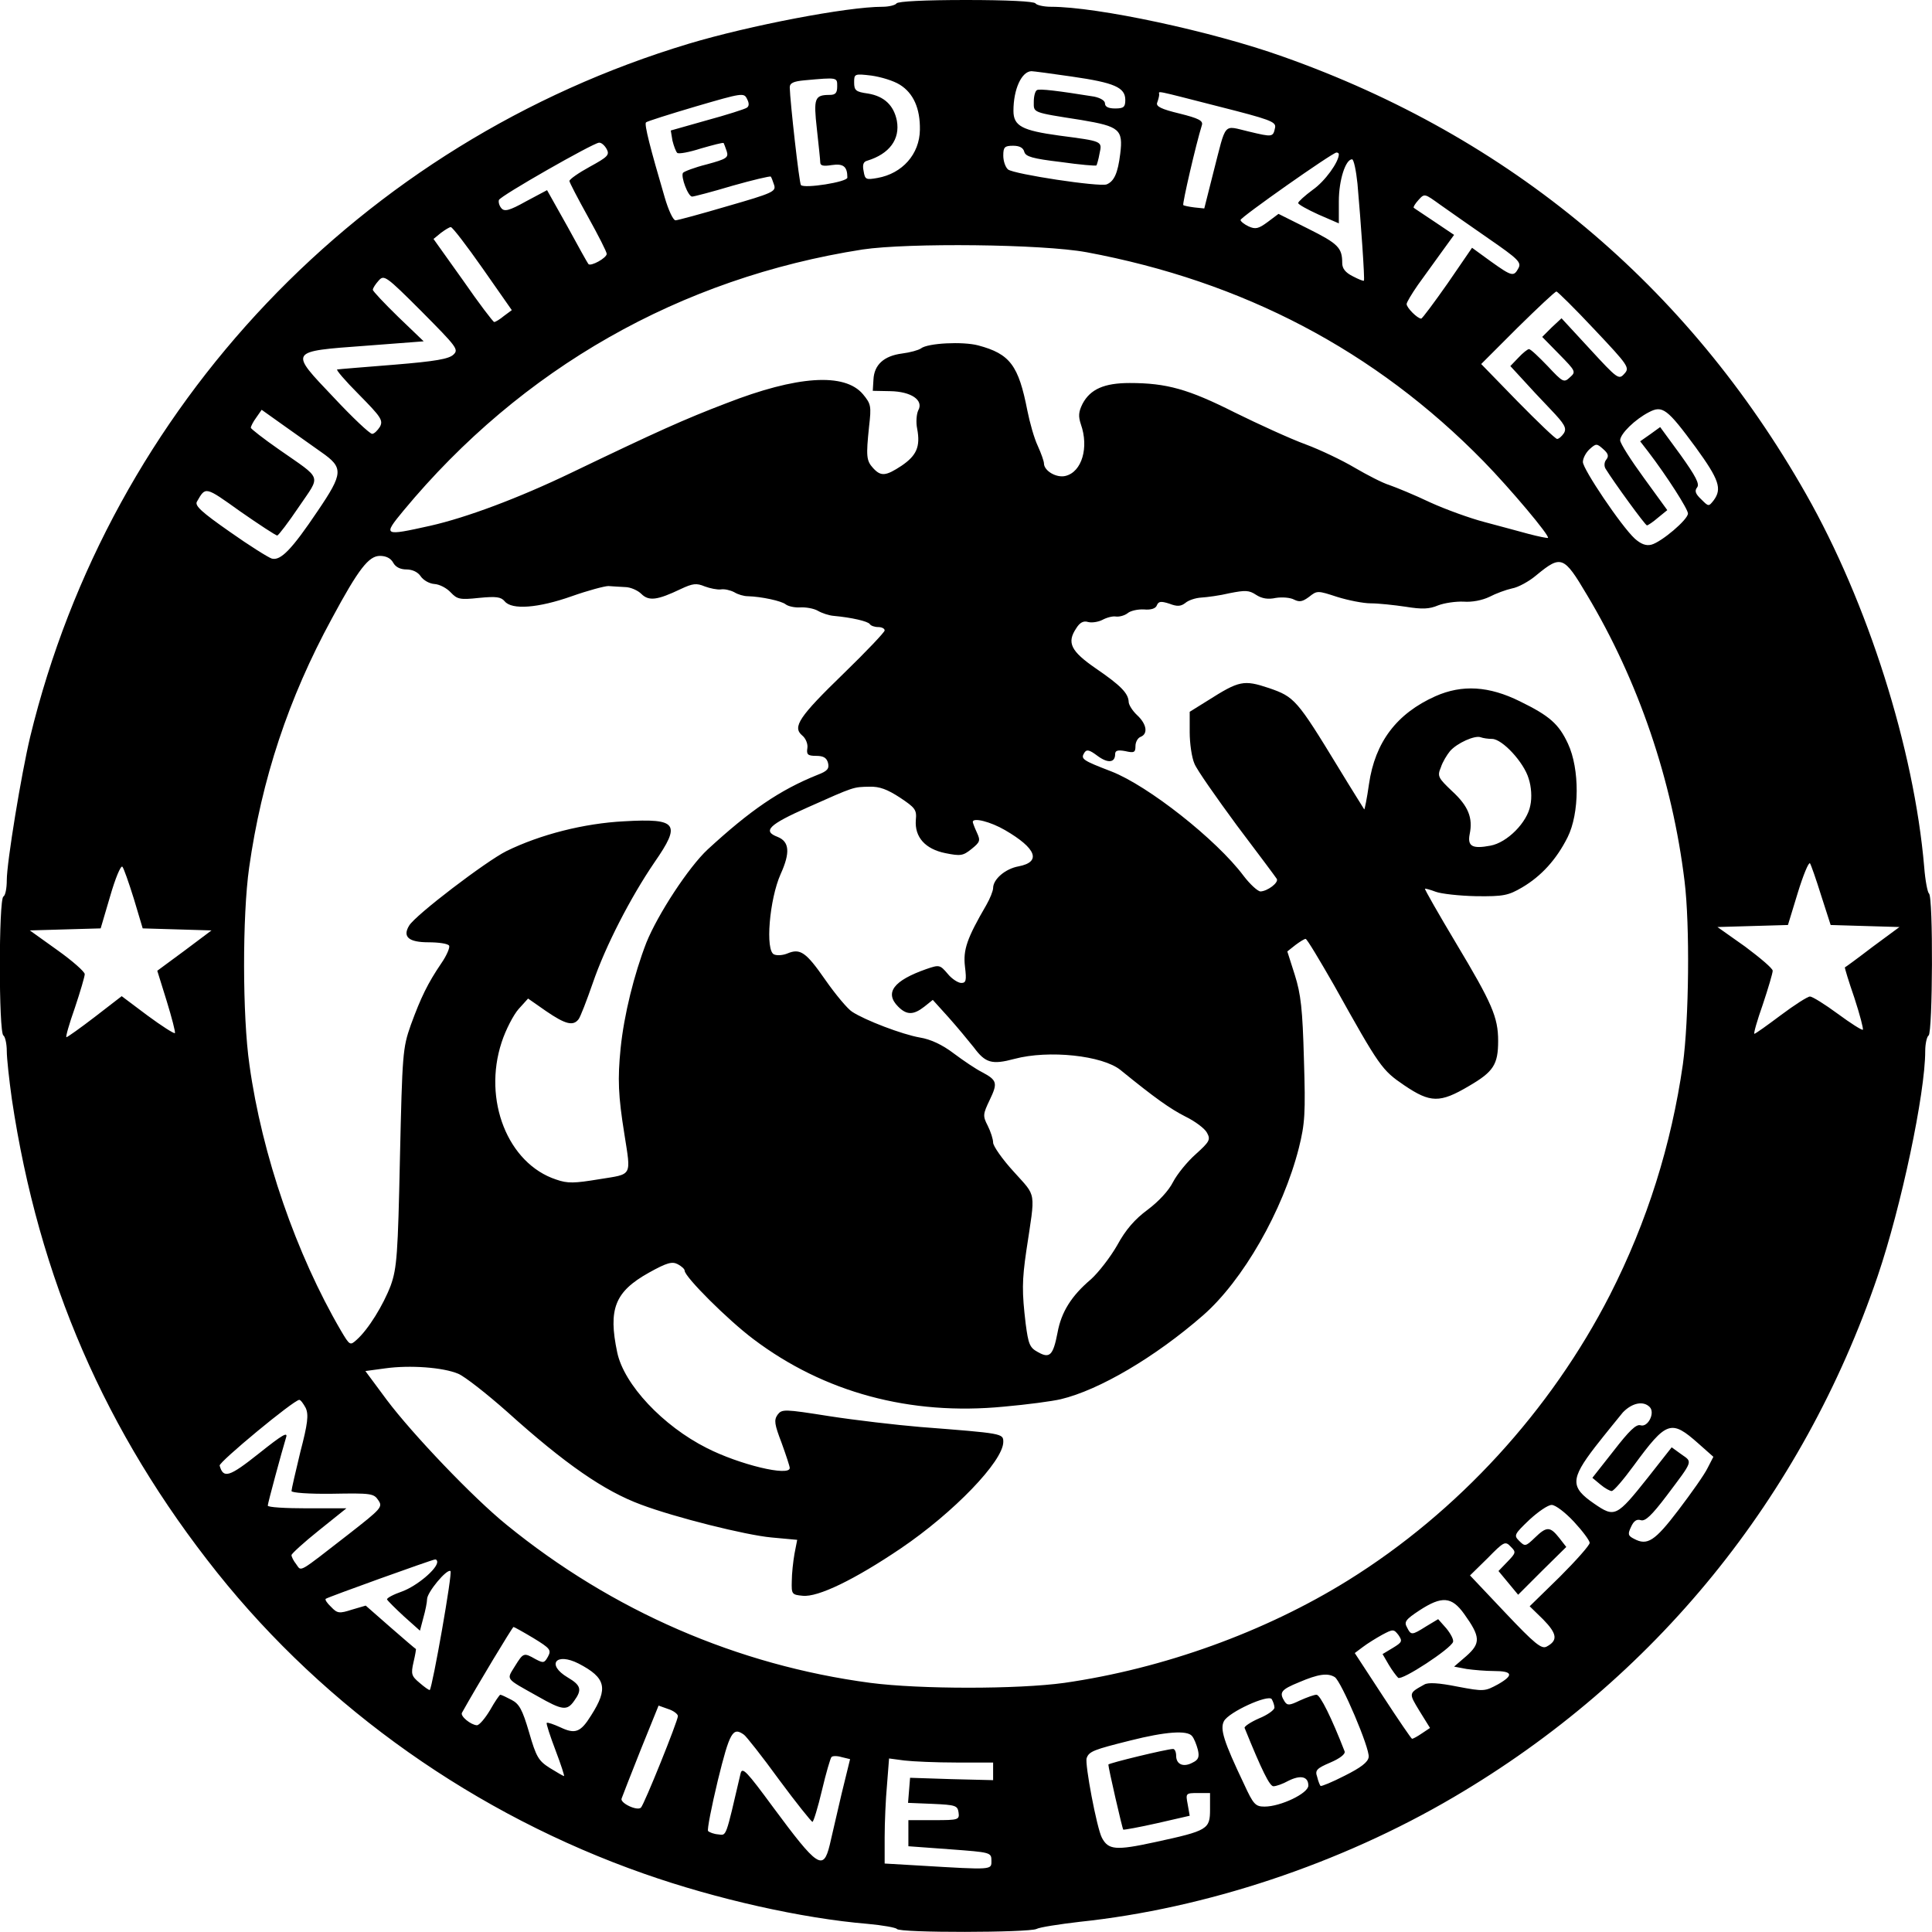 <?xml version="1.0" standalone="no"?>
<!DOCTYPE svg PUBLIC "-//W3C//DTD SVG 20010904//EN"
 "http://www.w3.org/TR/2001/REC-SVG-20010904/DTD/svg10.dtd">
<svg version="1.0" xmlns="http://www.w3.org/2000/svg"
 width="570pt" height="570pt" viewBox="0 0 570 570"
 preserveAspectRatio="xMidYMid meet">
<g transform="translate(0,570) scale(0.1,-0.1)"
fill="#000000" stroke="none">
<path d="M2645 5690 c-3 -5 -22 -10 -42 -10 -103 0 -391 -55 -571 -109 -967
-291 -1706 -1069 -1943 -2045 -26 -109 -69 -370 -69 -423 0 -23 -4 -45 -10
-48 -14 -8 -14 -402 0 -410 5 -3 10 -24 10 -46 0 -21 7 -85 15 -142 79 -529
276 -983 606 -1397 321 -402 763 -714 1259 -888 213 -75 467 -132 660 -148 44
-4 83 -11 86 -15 7 -12 390 -11 412 0 9 5 67 14 127 21 371 39 769 171 1104
368 593 348 1028 883 1251 1538 69 203 140 538 140 663 0 22 5 43 10 46 12 8
14 411 1 419 -4 3 -11 38 -14 78 -30 350 -167 781 -349 1101 -349 615 -873
1053 -1543 1290 -210 75 -548 147 -684 147 -22 0 -43 5 -46 10 -4 6 -83 10
-205 10 -122 0 -201 -4 -205 -10z m518 -216 c125 -18 157 -32 157 -69 0 -21
-5 -25 -30 -25 -20 0 -30 5 -30 15 0 8 -13 16 -32 20 -106 17 -162 24 -169 19
-5 -3 -9 -18 -9 -34 0 -33 -7 -31 140 -54 113 -19 124 -28 115 -100 -7 -57
-18 -81 -40 -90 -22 -8 -273 30 -291 44 -8 7 -14 25 -14 41 0 25 4 29 29 29
19 0 30 -6 33 -18 4 -14 24 -20 108 -30 56 -8 103 -12 105 -10 1 2 6 17 9 35
8 37 10 36 -119 53 -109 15 -135 28 -135 73 0 64 24 116 53 117 5 0 59 -7 120
-16z m-508 -24 c40 -25 60 -70 59 -133 -1 -72 -52 -129 -125 -142 -34 -6 -37
-5 -41 20 -4 19 -1 28 11 31 65 20 97 63 87 118 -9 45 -37 72 -85 80 -36 5
-41 9 -41 33 0 25 1 26 51 20 28 -4 65 -15 84 -27z m-185 -5 c0 -19 -5 -25
-22 -25 -45 0 -48 -10 -38 -100 5 -47 10 -91 10 -99 0 -10 9 -12 34 -8 34 5
46 -4 46 -37 0 -13 -127 -33 -137 -22 -5 5 -32 246 -33 288 0 13 11 18 43 21
99 9 97 9 97 -18z m-267 -63 c-6 -4 -59 -21 -118 -37 l-106 -30 5 -30 c4 -16
10 -32 14 -36 4 -4 36 2 70 13 35 10 65 18 67 16 1 -2 5 -12 9 -24 6 -19 0
-23 -59 -39 -36 -9 -67 -21 -70 -25 -7 -11 15 -70 27 -70 5 0 59 14 119 32 60
17 111 29 113 27 2 -2 6 -13 10 -25 6 -19 -5 -24 -137 -62 -78 -23 -148 -42
-154 -42 -7 0 -21 30 -32 68 -42 143 -61 216 -55 221 3 3 69 24 147 47 137 40
142 41 151 22 7 -13 6 -22 -1 -26z m1392 4 c150 -38 170 -45 167 -62 -6 -29
-7 -29 -78 -12 -77 18 -65 31 -104 -120 l-27 -107 -29 3 c-16 2 -31 5 -33 7
-3 4 37 178 55 236 4 13 -10 20 -66 34 -54 13 -70 21 -66 32 3 8 6 19 6 24 0
11 -21 15 175 -35z m-1805 -126 c9 -17 3 -23 -50 -52 -33 -18 -60 -37 -60 -42
0 -4 25 -52 55 -106 30 -54 55 -103 55 -109 0 -12 -47 -38 -54 -30 -2 2 -30
52 -62 111 l-60 107 -62 -33 c-50 -28 -64 -31 -73 -20 -6 7 -9 18 -7 24 4 12
276 167 295 169 7 1 17 -8 23 -19z m2160 -15 c0 -23 -41 -80 -77 -105 -23 -17
-43 -35 -43 -39 0 -4 27 -19 60 -34 l60 -26 0 65 c0 63 20 124 39 124 5 0 12
-33 16 -72 10 -113 22 -283 19 -286 -1 -2 -16 4 -33 13 -22 11 -31 23 -31 39
0 45 -12 57 -100 101 l-88 44 -32 -24 c-27 -20 -36 -22 -56 -13 -13 6 -24 15
-24 19 0 8 270 198 283 199 4 0 7 -2 7 -5z m442 -249 c87 -60 97 -70 88 -87
-14 -26 -19 -25 -82 20 l-55 40 -72 -105 c-40 -57 -75 -104 -78 -104 -11 0
-43 32 -43 43 0 5 15 30 33 56 18 25 50 69 70 97 l37 51 -58 39 c-31 21 -59
39 -61 41 -2 2 4 12 14 23 18 20 18 19 64 -14 25 -18 90 -63 143 -100z m-2968
-88 l86 -123 -23 -17 c-12 -10 -25 -18 -29 -18 -3 0 -45 55 -92 123 l-87 122
22 18 c12 9 25 17 29 17 5 0 47 -55 94 -122z m1781 48 c462 -86 852 -290 1172
-617 79 -81 196 -220 190 -226 -2 -1 -28 4 -58 12 -30 8 -88 24 -130 35 -42
11 -114 37 -160 58 -46 22 -100 44 -120 51 -20 6 -66 30 -102 51 -37 22 -102
53 -145 69 -44 16 -138 59 -209 94 -137 69 -201 87 -310 87 -75 0 -116 -18
-139 -61 -12 -24 -13 -37 -5 -61 24 -68 3 -140 -45 -152 -27 -7 -64 15 -64 37
0 6 -8 29 -18 51 -11 23 -24 70 -31 105 -26 133 -51 167 -145 192 -45 12 -149
7 -169 -9 -7 -5 -32 -12 -56 -15 -53 -7 -82 -33 -84 -77 l-2 -33 51 -1 c63 -1
100 -27 83 -57 -5 -11 -7 -35 -3 -54 10 -53 -2 -79 -46 -109 -47 -31 -61 -32
-84 -7 -20 22 -21 35 -12 122 7 61 6 67 -18 96 -54 64 -194 55 -404 -27 -123
-47 -201 -82 -457 -205 -156 -75 -309 -132 -415 -156 -139 -31 -141 -30 -80
44 349 421 817 687 1355 771 135 20 530 16 660 -8z m-1867 -302 c-13 -13 -53
-20 -175 -30 -87 -7 -162 -13 -168 -14 -5 0 23 -33 64 -74 65 -66 72 -76 62
-95 -7 -11 -17 -21 -23 -21 -7 0 -58 48 -114 108 -131 138 -134 135 96 152
l170 13 -75 72 c-41 40 -75 76 -75 80 0 5 8 17 17 27 16 18 21 15 127 -91 103
-104 110 -112 94 -127z m3366 74 c101 -107 105 -113 88 -131 -16 -18 -20 -15
-101 73 l-84 91 -29 -27 -28 -28 50 -51 c49 -50 50 -52 32 -68 -18 -17 -21
-15 -66 33 -26 27 -50 50 -55 50 -4 0 -18 -11 -31 -25 l-24 -25 35 -38 c18
-20 56 -61 84 -90 41 -43 48 -55 39 -70 -6 -9 -15 -17 -20 -17 -5 0 -57 50
-117 111 l-107 110 107 107 c60 59 111 107 115 107 3 0 54 -50 112 -112z m299
-348 c69 -95 78 -122 53 -156 -15 -19 -15 -19 -37 3 -17 16 -20 25 -12 35 8
10 -4 33 -49 96 l-60 82 -29 -21 -30 -21 24 -31 c55 -72 117 -169 117 -182 0
-18 -78 -84 -108 -92 -16 -4 -31 2 -49 18 -40 37 -153 205 -153 226 0 11 9 28
20 38 19 17 21 17 40 0 15 -13 17 -21 9 -31 -6 -7 -7 -19 -2 -27 24 -39 117
-167 122 -167 3 0 18 10 33 23 l27 22 -69 95 c-38 52 -70 102 -70 111 0 19 44
62 85 83 40 21 54 10 138 -104z m-4055 -14 c66 -46 65 -62 -11 -174 -76 -113
-109 -147 -135 -140 -10 3 -66 38 -124 79 -83 58 -104 77 -97 89 26 45 23 46
128 -29 56 -39 105 -71 109 -71 4 1 33 39 64 85 65 96 71 78 -59 169 -46 32
-83 61 -83 64 0 4 7 18 16 30 l16 23 66 -47 c37 -26 86 -61 110 -78z m212
-326 c7 -13 21 -20 39 -20 18 0 34 -8 42 -20 8 -12 26 -22 41 -23 15 -1 36
-12 48 -25 19 -20 27 -22 83 -16 51 5 65 3 76 -10 21 -26 99 -20 198 15 48 17
97 30 108 30 11 -1 33 -2 49 -3 16 0 38 -10 48 -20 22 -22 47 -19 116 14 36
17 47 18 71 8 16 -6 37 -10 47 -9 11 2 28 -2 40 -8 11 -7 29 -12 40 -12 40 -1
100 -14 112 -24 8 -6 27 -10 43 -9 16 1 40 -3 52 -10 12 -7 33 -14 47 -15 54
-5 100 -16 106 -24 3 -5 14 -9 25 -9 10 0 19 -4 19 -10 0 -5 -54 -62 -121
-127 -132 -128 -152 -158 -122 -183 10 -8 17 -25 15 -37 -3 -19 1 -23 26 -23
22 0 31 -6 35 -21 4 -17 -2 -24 -31 -35 -112 -45 -199 -105 -324 -220 -56 -52
-147 -191 -181 -275 -36 -93 -66 -213 -76 -312 -9 -90 -7 -140 11 -252 20
-128 25 -118 -74 -134 -73 -12 -93 -13 -127 -1 -143 47 -217 235 -161 405 12
37 35 81 50 98 l28 31 53 -37 c57 -39 80 -45 96 -24 5 6 24 55 42 107 37 108
111 252 182 356 79 114 68 130 -89 121 -119 -6 -248 -39 -348 -88 -60 -30
-269 -189 -287 -220 -20 -33 -1 -49 57 -49 30 0 58 -4 61 -10 3 -5 -7 -29 -23
-52 -40 -59 -60 -100 -90 -182 -24 -68 -25 -85 -32 -391 -6 -286 -9 -326 -27
-377 -22 -58 -66 -130 -101 -161 -19 -17 -20 -17 -46 27 -132 226 -233 518
-270 784 -21 145 -21 441 -1 582 37 261 116 500 244 735 79 147 109 185 142
185 18 0 32 -7 39 -20z m3522 -95 c152 -254 252 -548 288 -845 16 -130 13
-408 -5 -540 -34 -237 -105 -464 -215 -680 -175 -342 -449 -641 -772 -842
-246 -153 -546 -261 -838 -303 -137 -19 -426 -19 -572 0 -392 52 -761 212
-1073 466 -99 80 -279 269 -354 369 l-63 85 59 8 c72 10 170 3 215 -16 19 -8
83 -58 144 -112 172 -155 287 -234 395 -274 101 -38 309 -90 385 -97 l76 -7
-8 -41 c-4 -23 -8 -59 -8 -81 -1 -38 0 -40 32 -43 45 -5 154 48 290 140 155
105 302 257 302 314 0 25 -1 25 -245 44 -71 6 -192 20 -269 32 -133 21 -139
21 -152 4 -11 -16 -9 -28 12 -83 13 -36 24 -69 24 -74 0 -26 -149 10 -245 59
-129 65 -244 187 -264 282 -27 128 -7 179 93 235 54 30 69 34 86 25 11 -6 20
-14 20 -19 0 -18 127 -145 203 -202 208 -157 462 -226 739 -199 68 6 143 16
168 22 113 27 278 124 419 247 118 103 236 309 283 494 18 72 20 102 15 262
-4 148 -9 192 -27 249 l-22 69 24 19 c12 9 26 18 30 18 4 0 41 -62 84 -137
135 -242 141 -250 207 -295 77 -52 105 -53 191 -2 72 42 86 63 86 133 0 70
-18 111 -124 288 -52 87 -93 159 -92 161 2 1 16 -3 32 -9 16 -6 70 -12 119
-13 81 -1 95 2 136 26 56 33 101 82 134 148 35 70 36 201 1 276 -27 58 -54 82
-142 125 -91 45 -170 50 -249 15 -114 -51 -178 -135 -196 -259 -6 -43 -13 -76
-14 -75 -1 2 -36 57 -76 123 -123 202 -130 209 -205 235 -75 25 -88 22 -181
-37 l-53 -33 0 -60 c0 -33 6 -75 14 -93 7 -18 64 -99 125 -182 62 -82 115
-153 118 -158 6 -11 -27 -36 -48 -37 -8 0 -31 21 -50 46 -80 107 -282 266
-390 308 -86 33 -91 37 -80 55 7 11 15 9 39 -9 31 -23 52 -20 52 5 0 11 8 13
30 9 26 -6 30 -4 30 15 0 12 7 24 15 27 23 9 18 38 -10 64 -14 13 -25 31 -25
39 -1 26 -24 49 -97 99 -74 51 -86 76 -58 118 11 18 22 23 35 19 11 -3 30 0
42 6 13 7 31 12 41 10 10 -1 25 3 34 10 8 7 30 12 48 11 21 -2 35 3 38 12 5
12 12 13 37 5 23 -9 34 -8 47 2 9 8 30 15 47 16 17 1 55 6 84 13 46 9 57 9 78
-5 17 -11 35 -14 58 -9 19 3 43 1 54 -5 16 -8 25 -6 44 8 24 19 25 19 83 0 32
-10 77 -19 99 -19 23 0 69 -5 103 -10 49 -8 70 -7 96 4 18 7 52 12 75 11 25
-2 55 4 76 14 19 10 49 21 67 25 18 3 51 21 73 40 72 59 80 56 148 -59z m-280
-425 c30 0 94 -69 108 -117 8 -24 10 -56 5 -79 -9 -50 -68 -110 -118 -119 -53
-10 -68 -2 -61 34 10 48 -4 83 -52 127 -41 39 -44 44 -33 70 5 16 18 37 27 48
21 24 73 47 90 41 8 -3 23 -5 34 -5z m-1747 -173 c45 -30 50 -36 47 -66 -4
-51 28 -86 87 -98 45 -9 52 -8 77 12 26 21 27 25 16 49 -7 15 -12 29 -12 31 0
14 52 1 95 -24 93 -54 108 -94 40 -107 -39 -7 -75 -38 -75 -64 0 -8 -9 -31
-20 -50 -57 -98 -69 -132 -63 -182 5 -41 3 -48 -11 -48 -9 0 -28 12 -40 27
-23 27 -25 27 -63 14 -97 -34 -124 -70 -83 -111 25 -25 45 -25 77 0 l25 20 47
-52 c25 -28 58 -68 74 -88 34 -46 53 -52 120 -34 101 27 260 10 313 -33 102
-83 146 -114 191 -137 29 -14 58 -36 64 -48 11 -20 8 -26 -33 -63 -25 -22 -55
-59 -67 -82 -13 -26 -43 -58 -75 -82 -38 -28 -65 -59 -90 -105 -20 -35 -55
-80 -77 -100 -58 -49 -88 -97 -99 -158 -13 -67 -23 -77 -58 -57 -24 13 -28 23
-36 84 -11 93 -11 126 2 215 27 180 31 157 -37 233 -34 37 -61 76 -61 86 0 10
-7 32 -16 50 -15 29 -14 34 6 76 24 50 22 58 -23 82 -18 9 -55 34 -83 55 -34
26 -69 42 -100 47 -52 9 -162 51 -200 76 -13 8 -49 51 -79 94 -57 82 -74 94
-112 78 -12 -5 -29 -7 -39 -3 -27 10 -14 163 19 237 29 64 26 96 -9 110 -45
17 -26 36 89 87 139 62 134 60 182 61 30 1 53 -8 90 -32z m2718 -289 l28 -87
101 -3 102 -3 -80 -59 c-43 -33 -80 -60 -81 -60 -1 -1 11 -41 28 -90 16 -49
27 -91 25 -94 -3 -2 -36 19 -74 47 -38 28 -75 51 -82 51 -7 0 -46 -25 -86 -55
-40 -30 -75 -55 -78 -55 -3 0 8 39 25 87 16 48 29 92 29 99 0 7 -37 38 -81 71
l-82 58 104 3 104 3 29 95 c16 52 32 91 36 87 3 -4 18 -47 33 -95z m-4978 -10
l26 -87 102 -3 101 -3 -80 -60 -80 -59 28 -90 c15 -49 26 -91 24 -94 -3 -2
-39 21 -81 52 l-76 57 -79 -61 c-43 -33 -81 -60 -84 -60 -3 0 8 39 25 87 16
48 29 92 29 99 0 7 -36 39 -81 71 l-81 58 104 3 105 3 28 95 c15 52 31 91 36
87 4 -4 19 -47 34 -95z m507 -1502 c9 -20 6 -46 -16 -130 -14 -58 -26 -110
-26 -115 0 -5 51 -9 121 -8 113 2 122 1 135 -19 14 -20 9 -25 -87 -100 -152
-118 -139 -111 -155 -89 -8 10 -14 22 -14 27 0 4 36 37 81 73 l81 65 -116 0
c-64 0 -116 3 -116 8 0 7 41 158 54 201 6 18 -11 8 -80 -47 -88 -70 -105 -75
-116 -36 -3 10 219 194 235 194 4 0 12 -11 19 -24z m3965 3 c17 -17 -5 -61
-27 -54 -13 4 -34 -17 -79 -75 l-63 -80 24 -20 c13 -11 28 -19 33 -19 6 0 35
34 65 75 97 132 110 137 191 65 l44 -39 -17 -33 c-9 -19 -48 -74 -86 -124 -70
-92 -92 -106 -131 -85 -18 9 -19 14 -9 35 8 18 17 24 29 20 13 -4 32 14 76 72
79 105 77 99 44 122 l-29 21 -70 -89 c-93 -117 -98 -119 -159 -77 -70 48 -70
72 3 167 32 41 69 86 82 102 27 28 60 35 79 16z m-223 -339 c25 -27 46 -55 46
-62 0 -7 -40 -52 -88 -100 l-89 -87 40 -39 c41 -42 44 -62 10 -80 -15 -8 -35
8 -122 100 l-104 110 52 51 c48 49 52 51 68 34 16 -16 16 -18 -9 -44 l-27 -28
29 -35 29 -35 71 71 71 70 -21 27 c-27 34 -37 34 -72 0 -27 -26 -29 -26 -46
-9 -16 16 -15 19 30 62 26 24 55 44 66 44 11 0 40 -22 66 -50z m-3354 -118 c0
-21 -60 -71 -103 -87 -26 -9 -47 -20 -45 -24 2 -4 24 -26 50 -50 l47 -42 10
38 c6 21 11 46 11 55 0 20 58 90 69 83 7 -3 -53 -342 -61 -351 -2 -1 -15 8
-30 21 -24 20 -26 26 -18 61 5 21 8 39 7 39 -1 0 -35 29 -75 64 l-73 64 -41
-12 c-37 -12 -43 -11 -61 8 -12 11 -19 22 -16 24 6 5 312 115 322 116 4 1 7
-3 7 -7z m3030 -154 c48 -67 49 -86 6 -124 l-36 -31 37 -7 c21 -3 57 -6 80 -6
56 0 60 -12 13 -39 -39 -21 -41 -22 -120 -7 -55 11 -87 13 -98 6 -47 -26 -46
-25 -14 -78 l31 -50 -24 -16 c-13 -9 -26 -16 -29 -16 -2 0 -41 57 -86 126
l-83 127 24 18 c13 10 39 26 57 36 32 17 34 17 48 -1 12 -18 11 -21 -17 -38
l-30 -18 18 -31 c10 -17 23 -34 28 -39 11 -9 156 86 162 106 2 7 -7 24 -20 40
l-24 27 -35 -21 c-43 -27 -45 -27 -57 -3 -9 16 -4 23 37 50 66 43 95 41 132
-11z m-2746 -71 c49 -30 53 -35 43 -54 -11 -20 -14 -20 -37 -8 -35 20 -36 19
-61 -21 -25 -41 -30 -34 68 -89 72 -41 86 -43 107 -13 24 33 20 46 -19 69 -64
38 -35 75 32 41 81 -42 88 -73 37 -153 -31 -50 -47 -56 -91 -35 -20 9 -37 15
-40 13 -2 -2 10 -39 26 -81 16 -42 27 -76 25 -76 -2 0 -21 11 -42 24 -33 21
-40 32 -61 105 -20 68 -29 84 -52 96 -15 8 -30 15 -33 15 -2 0 -16 -20 -30
-45 -15 -25 -32 -45 -39 -45 -18 1 -50 27 -44 37 44 79 149 253 152 253 2 0
29 -15 59 -33z m2364 -115 c19 -12 104 -211 100 -236 -2 -15 -23 -31 -71 -55
-37 -19 -69 -32 -71 -30 -2 2 -7 14 -10 27 -7 19 -1 25 39 42 28 12 45 25 42
33 -38 98 -72 167 -83 167 -7 0 -29 -8 -49 -17 -31 -15 -37 -15 -45 -3 -17 27
-11 35 43 57 56 24 84 28 105 15z m-178 -90 c0 -7 -21 -22 -46 -32 -25 -11
-44 -24 -42 -28 51 -126 74 -172 85 -172 8 0 28 7 44 16 36 18 59 13 59 -14 0
-23 -82 -62 -129 -62 -27 0 -33 6 -61 67 -60 126 -71 162 -59 185 14 27 131
80 141 65 4 -7 8 -18 8 -25z m-1760 -25 c0 -14 -99 -260 -109 -270 -11 -11
-63 14 -57 27 2 6 27 70 56 143 l53 131 28 -10 c16 -5 29 -15 29 -21z m195
-55 c6 -4 53 -63 103 -132 51 -69 96 -125 99 -125 3 0 16 42 28 93 12 51 25
95 28 98 3 4 17 4 30 0 l25 -6 -25 -102 c-13 -57 -29 -124 -35 -151 -19 -78
-36 -66 -167 111 -78 106 -91 120 -96 100 -45 -193 -41 -183 -66 -180 -13 1
-26 6 -30 10 -3 4 10 71 29 150 35 142 44 158 77 134z m1322 -4 c6 -7 13 -25
17 -40 5 -21 2 -30 -15 -38 -27 -15 -49 -6 -49 20 0 11 -4 20 -9 20 -18 0
-191 -42 -191 -46 0 -10 41 -189 44 -192 2 -1 47 7 100 19 l96 22 -6 34 c-6
32 -6 33 30 33 l36 0 0 -48 c0 -59 -6 -63 -163 -97 -115 -25 -137 -23 -156 13
-15 28 -51 219 -45 235 7 20 21 25 129 52 103 26 168 31 182 13z m-696 -78
l109 0 0 -26 0 -26 -122 3 -123 4 -3 -37 -3 -37 73 -3 c67 -3 73 -5 76 -25 3
-22 0 -23 -72 -23 l-76 0 0 -38 0 -39 123 -9 c120 -9 122 -9 122 -34 0 -27 5
-27 -212 -14 l-103 6 0 78 c0 42 3 112 7 155 l6 77 45 -6 c25 -3 94 -6 153 -6z"/>
</g>
</svg>
